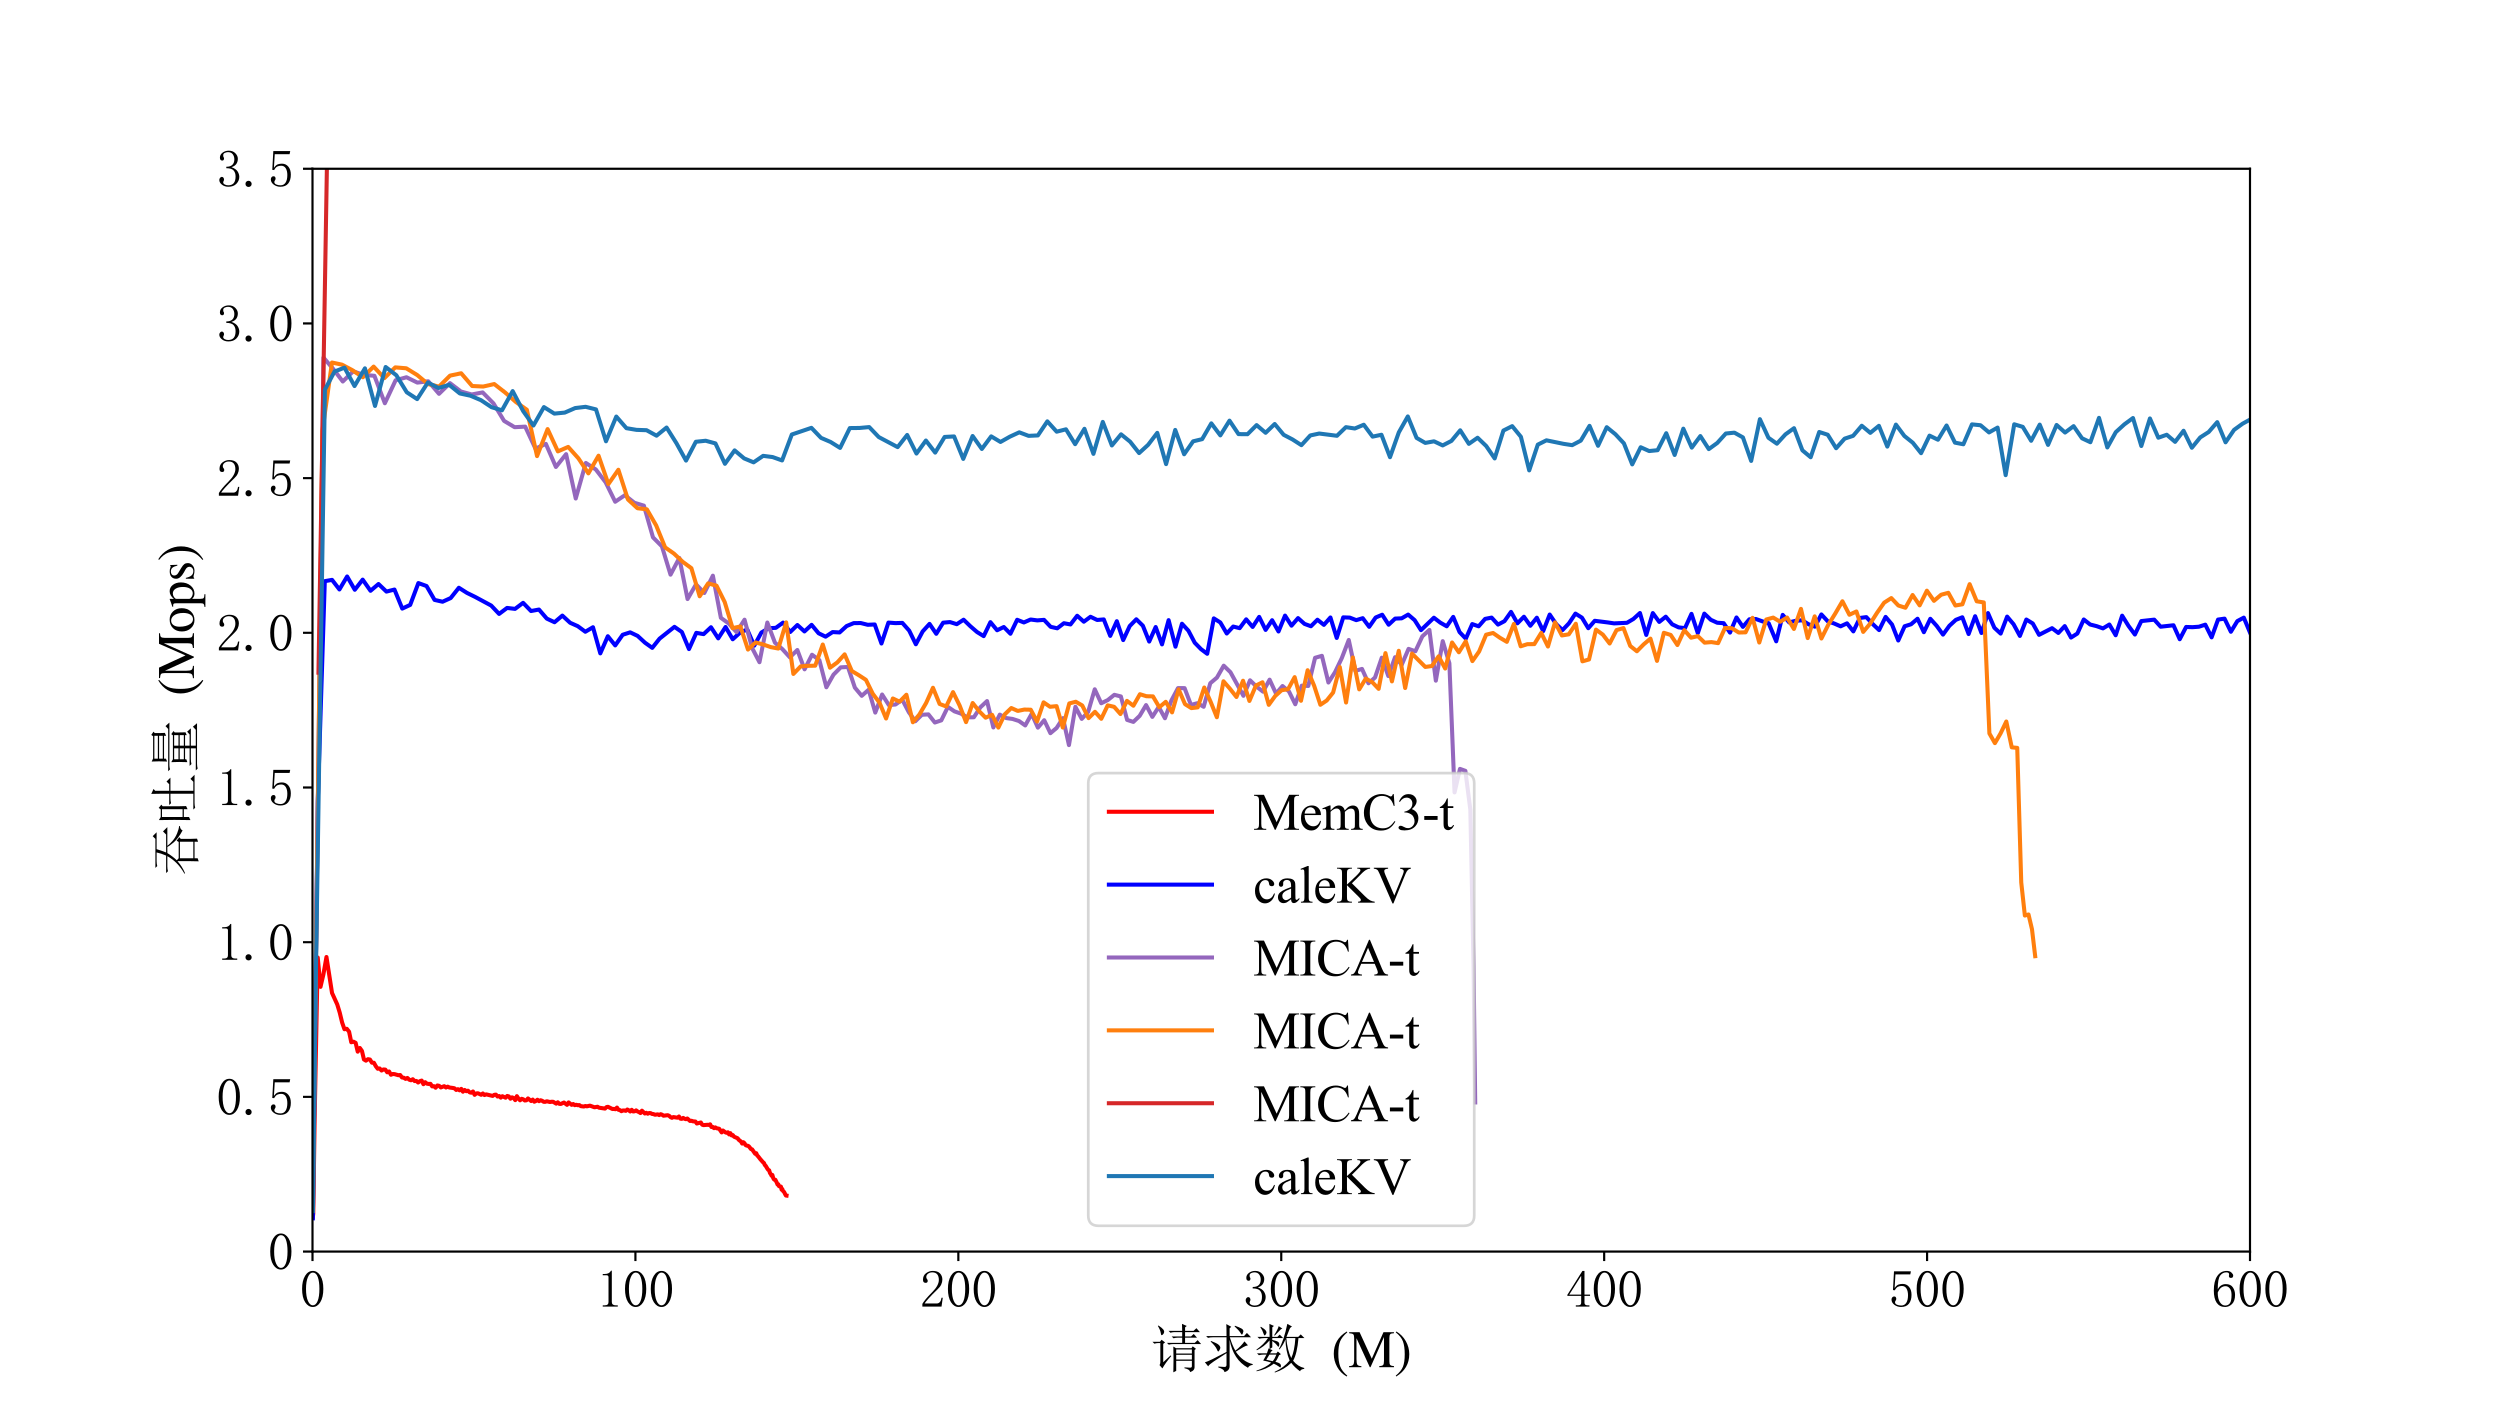 <?xml version="1.0" encoding="utf-8" standalone="no"?>
<!DOCTYPE svg PUBLIC "-//W3C//DTD SVG 1.1//EN"
  "http://www.w3.org/Graphics/SVG/1.1/DTD/svg11.dtd">
<svg xmlns:xlink="http://www.w3.org/1999/xlink" width="921.6pt" height="518.4pt" viewBox="0 0 921.6 518.4" xmlns="http://www.w3.org/2000/svg" version="1.1">
 <defs>
  <style type="text/css">*{stroke-linejoin: round; stroke-linecap: butt}</style>
 </defs>
 <g id="figure_1">
  <g id="patch_1">
   <path d="M 0 518.4 
L 921.6 518.4 
L 921.6 0 
L 0 0 
z
" style="fill: #ffffff"/>
  </g>
  <g id="axes_1">
   <g id="patch_2">
    <path d="M 115.2 461.376 
L 829.44 461.376 
L 829.44 62.208 
L 115.2 62.208 
z
" style="fill: #ffffff"/>
   </g>
   <g id="matplotlib.axis_1">
    <g id="xtick_1">
     <g id="line2d_1">
      <defs>
       <path id="md609d09a87" d="M 0 0 
L 0 3.5 
" style="stroke: #000000; stroke-width: 0.8"/>
      </defs>
      <g>
       <use xlink:href="#md609d09a87" x="115.2" y="461.376" style="stroke: #000000; stroke-width: 0.8"/>
      </g>
     </g>
     <g id="text_1">
      <!-- 0 -->
      <g transform="translate(110.45 481.958) scale(0.19 -0.19)">
       <defs>
        <path id="SimSun-30" d="M 1600 4225 
Q 1250 4225 1012 3687 
Q 775 3150 775 2250 
Q 775 1300 1012 775 
Q 1250 250 1600 250 
Q 1975 250 2187 775 
Q 2400 1300 2400 2250 
Q 2400 3150 2200 3687 
Q 2000 4225 1600 4225 
z
M 1600 50 
Q 1050 50 675 625 
Q 300 1200 300 2250 
Q 300 3225 662 3825 
Q 1025 4425 1600 4425 
Q 2150 4425 2512 3850 
Q 2875 3275 2875 2250 
Q 2875 1225 2512 637 
Q 2150 50 1600 50 
z
" transform="scale(0.016)"/>
       </defs>
       <use xlink:href="#SimSun-30"/>
      </g>
     </g>
    </g>
    <g id="xtick_2">
     <g id="line2d_2">
      <g>
       <use xlink:href="#md609d09a87" x="234.24" y="461.376" style="stroke: #000000; stroke-width: 0.8"/>
      </g>
     </g>
     <g id="text_2">
      <!-- 100 -->
      <g transform="translate(219.99 481.958) scale(0.19 -0.19)">
       <defs>
        <path id="SimSun-31" d="M 1825 4450 
L 1825 650 
Q 1825 450 1950 350 
Q 2075 250 2300 250 
L 2550 250 
L 2550 100 
L 725 100 
L 725 250 
L 950 250 
Q 1200 250 1312 350 
Q 1425 450 1425 650 
L 1425 3675 
Q 1425 3775 1362 3837 
Q 1300 3900 1175 3900 
L 725 3900 
L 725 4050 
L 950 4050 
Q 1250 4050 1437 4150 
Q 1625 4250 1725 4450 
L 1825 4450 
z
" transform="scale(0.016)"/>
       </defs>
       <use xlink:href="#SimSun-31"/>
       <use xlink:href="#SimSun-30" x="50"/>
       <use xlink:href="#SimSun-30" x="100"/>
      </g>
     </g>
    </g>
    <g id="xtick_3">
     <g id="line2d_3">
      <g>
       <use xlink:href="#md609d09a87" x="353.28" y="461.376" style="stroke: #000000; stroke-width: 0.8"/>
      </g>
     </g>
     <g id="text_3">
      <!-- 200 -->
      <g transform="translate(339.03 481.958) scale(0.19 -0.19)">
       <defs>
        <path id="SimSun-32" d="M 2325 3325 
Q 2325 3775 2125 4012 
Q 1925 4250 1525 4250 
Q 1225 4250 1012 4087 
Q 800 3925 800 3675 
Q 800 3525 900 3425 
Q 975 3325 975 3225 
Q 975 3100 912 3037 
Q 850 2975 725 2975 
Q 575 2975 487 3062 
Q 400 3150 400 3350 
Q 400 3875 775 4150 
Q 1150 4425 1575 4425 
Q 2175 4425 2462 4125 
Q 2750 3825 2750 3375 
Q 2750 3075 2612 2775 
Q 2475 2475 2175 2200 
Q 1450 1500 1062 1062 
Q 675 625 600 475 
L 2075 475 
Q 2300 475 2450 650 
Q 2600 825 2650 1175 
L 2800 1175 
L 2650 100 
L 325 100 
L 325 425 
Q 450 650 737 1000 
Q 1025 1350 1500 1825 
Q 1925 2250 2125 2625 
Q 2325 3000 2325 3325 
z
" transform="scale(0.016)"/>
       </defs>
       <use xlink:href="#SimSun-32"/>
       <use xlink:href="#SimSun-30" x="50"/>
       <use xlink:href="#SimSun-30" x="100"/>
      </g>
     </g>
    </g>
    <g id="xtick_4">
     <g id="line2d_4">
      <g>
       <use xlink:href="#md609d09a87" x="472.32" y="461.376" style="stroke: #000000; stroke-width: 0.8"/>
      </g>
     </g>
     <g id="text_4">
      <!-- 300 -->
      <g transform="translate(458.07 481.958) scale(0.19 -0.19)">
       <defs>
        <path id="SimSun-33" d="M 2800 1250 
Q 2800 775 2450 412 
Q 2100 50 1475 50 
Q 1025 50 700 300 
Q 375 550 375 875 
Q 375 1025 475 1137 
Q 575 1250 675 1250 
Q 825 1250 887 1137 
Q 950 1025 950 950 
Q 950 825 900 750 
Q 850 650 850 575 
Q 850 425 1037 325 
Q 1225 225 1450 225 
Q 1900 225 2125 487 
Q 2350 750 2350 1300 
Q 2350 1750 2112 2025 
Q 1875 2300 1225 2300 
L 1225 2475 
Q 1725 2475 1962 2712 
Q 2200 2950 2200 3375 
Q 2200 3725 2012 3987 
Q 1825 4250 1425 4250 
Q 1250 4250 1050 4162 
Q 850 4075 850 3875 
Q 850 3675 900 3625 
Q 950 3575 950 3500 
Q 950 3375 900 3300 
Q 850 3225 725 3225 
Q 625 3225 537 3300 
Q 450 3375 450 3575 
Q 450 3950 775 4187 
Q 1100 4425 1525 4425 
Q 2025 4425 2325 4112 
Q 2625 3800 2625 3450 
Q 2625 3075 2437 2812 
Q 2250 2550 1850 2425 
Q 2400 2225 2600 1900 
Q 2800 1575 2800 1250 
z
" transform="scale(0.016)"/>
       </defs>
       <use xlink:href="#SimSun-33"/>
       <use xlink:href="#SimSun-30" x="50"/>
       <use xlink:href="#SimSun-30" x="100"/>
      </g>
     </g>
    </g>
    <g id="xtick_5">
     <g id="line2d_5">
      <g>
       <use xlink:href="#md609d09a87" x="591.36" y="461.376" style="stroke: #000000; stroke-width: 0.8"/>
      </g>
     </g>
     <g id="text_5">
      <!-- 400 -->
      <g transform="translate(577.11 481.958) scale(0.19 -0.19)">
       <defs>
        <path id="SimSun-34" d="M 2300 575 
Q 2300 400 2400 325 
Q 2500 250 2675 250 
L 2900 250 
L 2900 100 
L 1250 100 
L 1250 250 
L 1525 250 
Q 1725 250 1812 325 
Q 1900 400 1900 575 
L 1900 1400 
L 225 1400 
L 225 1525 
L 2050 4425 
L 2300 4425 
L 2300 1550 
L 2975 1550 
L 2975 1400 
L 2300 1400 
L 2300 575 
z
M 1875 3800 
L 450 1550 
L 1900 1550 
L 1900 3800 
L 1875 3800 
z
" transform="scale(0.016)"/>
       </defs>
       <use xlink:href="#SimSun-34"/>
       <use xlink:href="#SimSun-30" x="50"/>
       <use xlink:href="#SimSun-30" x="100"/>
      </g>
     </g>
    </g>
    <g id="xtick_6">
     <g id="line2d_6">
      <g>
       <use xlink:href="#md609d09a87" x="710.4" y="461.376" style="stroke: #000000; stroke-width: 0.8"/>
      </g>
     </g>
     <g id="text_6">
      <!-- 500 -->
      <g transform="translate(696.15 481.958) scale(0.19 -0.19)">
       <defs>
        <path id="SimSun-35" d="M 1725 2850 
Q 2200 2850 2500 2487 
Q 2800 2125 2800 1525 
Q 2800 850 2487 450 
Q 2175 50 1525 50 
Q 1075 50 725 312 
Q 375 575 375 950 
Q 375 1100 462 1212 
Q 550 1325 700 1325 
Q 850 1325 900 1225 
Q 950 1125 950 1050 
Q 950 900 875 825 
Q 800 725 800 625 
Q 800 425 1037 325 
Q 1275 225 1550 225 
Q 1950 225 2162 550 
Q 2375 875 2375 1475 
Q 2375 1975 2187 2287 
Q 2000 2600 1625 2600 
Q 1350 2600 1150 2500 
Q 950 2400 775 2075 
L 550 2100 
L 675 4375 
L 2725 4375 
L 2650 4000 
L 850 4000 
L 750 2350 
Q 1000 2700 1237 2775 
Q 1475 2850 1725 2850 
z
" transform="scale(0.016)"/>
       </defs>
       <use xlink:href="#SimSun-35"/>
       <use xlink:href="#SimSun-30" x="50"/>
       <use xlink:href="#SimSun-30" x="100"/>
      </g>
     </g>
    </g>
    <g id="xtick_7">
     <g id="line2d_7">
      <g>
       <use xlink:href="#md609d09a87" x="829.44" y="461.376" style="stroke: #000000; stroke-width: 0.8"/>
      </g>
     </g>
     <g id="text_7">
      <!-- 600 -->
      <g transform="translate(815.19 481.958) scale(0.19 -0.19)">
       <defs>
        <path id="SimSun-36" d="M 775 1800 
Q 775 1050 1037 637 
Q 1300 225 1675 225 
Q 2050 225 2250 500 
Q 2450 775 2450 1525 
Q 2450 2025 2237 2300 
Q 2025 2575 1725 2575 
Q 1450 2575 1212 2412 
Q 975 2250 775 1800 
z
M 1750 2825 
Q 2350 2825 2612 2425 
Q 2875 2025 2875 1525 
Q 2875 775 2512 412 
Q 2150 50 1675 50 
Q 1000 50 650 562 
Q 300 1075 300 2050 
Q 300 3200 725 3812 
Q 1150 4425 1875 4425 
Q 2225 4425 2437 4225 
Q 2650 4025 2650 3875 
Q 2650 3725 2587 3650 
Q 2525 3575 2375 3575 
Q 2250 3575 2187 3637 
Q 2125 3700 2125 3825 
Q 2125 3875 2150 3925 
Q 2150 3975 2150 4025 
Q 2150 4125 2075 4187 
Q 2000 4250 1800 4250 
Q 1375 4250 1075 3862 
Q 775 3475 775 2175 
Q 925 2500 1187 2662 
Q 1450 2825 1750 2825 
z
" transform="scale(0.016)"/>
       </defs>
       <use xlink:href="#SimSun-36"/>
       <use xlink:href="#SimSun-30" x="50"/>
       <use xlink:href="#SimSun-30" x="100"/>
      </g>
     </g>
    </g>
    <g id="text_8">
     <!-- 请求数 $\mathrm{(M)}$ -->
     <g transform="translate(424.25 504.177) scale(0.19 -0.19)">
      <defs>
       <path id="SimSun-8bf7" d="M 3800 4400 
Q 3800 4925 3775 5250 
L 4350 5000 
L 4150 4825 
L 4150 4400 
L 5175 4400 
L 5525 4725 
L 5950 4250 
L 4150 4250 
L 4150 3725 
L 4875 3725 
L 5200 4025 
L 5600 3575 
L 4150 3575 
L 4150 2950 
L 5325 2950 
L 5675 3275 
L 6100 2800 
L 2650 2800 
Q 2450 2800 2175 2725 
L 1950 2950 
L 3800 2950 
L 3800 3575 
L 3225 3575 
Q 3025 3575 2750 3500 
L 2525 3725 
L 3800 3725 
L 3800 4250 
L 2850 4250 
Q 2650 4250 2375 4175 
L 2150 4400 
L 3800 4400 
z
M 3075 2150 
L 3075 1650 
L 4975 1650 
L 4975 2150 
L 3075 2150 
z
M 3075 1500 
L 3075 925 
L 4975 925 
L 4975 1500 
L 3075 1500 
z
M 2725 2500 
L 3050 2300 
L 4925 2300 
L 5075 2525 
L 5475 2225 
L 5300 2075 
L 5300 50 
Q 5325 -425 4750 -600 
Q 4750 -275 4075 -125 
L 4075 -25 
Q 4500 -50 4750 -62 
Q 5000 -75 4975 175 
L 4975 775 
L 3075 775 
L 3075 -450 
L 2725 -625 
Q 2750 125 2750 1000 
Q 2750 1875 2725 2500 
z
M 850 5000 
L 925 5050 
Q 1375 4750 1512 4562 
Q 1650 4375 1600 4200 
Q 1550 4025 1450 3950 
L 1325 3875 
Q 1225 3875 1200 4150 
Q 1150 4500 850 5000 
z
M 200 3075 
L 1100 3075 
L 1300 3325 
L 1725 3000 
L 1500 2825 
L 1500 600 
L 2400 1425 
L 2475 1350 
Q 1775 525 1400 -150 
L 1050 250 
Q 1150 400 1150 600 
L 1150 2925 
L 900 2925 
Q 700 2925 425 2850 
L 200 3075 
z
" transform="scale(0.016)"/>
       <path id="SimSun-6c42" d="M 3950 5025 
Q 4500 4825 4737 4687 
Q 4975 4550 4975 4350 
Q 4975 4300 4912 4125 
Q 4850 3950 4800 3950 
Q 4725 3950 4625 4150 
Q 4425 4475 3900 4950 
L 3950 5025 
z
M 2900 5225 
L 3500 4900 
L 3300 4700 
L 3300 3775 
L 5050 3775 
L 5400 4150 
L 5900 3625 
L 3325 3625 
Q 3650 2575 4000 2000 
Q 4725 2575 5100 3125 
L 5525 2650 
Q 5250 2600 4950 2425 
Q 4650 2225 4050 1875 
Q 4900 650 6100 375 
L 6100 275 
Q 5675 225 5525 -75 
Q 3750 900 3300 3325 
L 3300 175 
Q 3325 -425 2675 -600 
Q 2650 -250 1925 -25 
L 1925 75 
Q 2475 25 2687 25 
Q 2900 25 2925 250 
L 2925 1700 
Q 1950 1075 1387 700 
Q 825 325 700 100 
L 300 600 
Q 575 650 1225 975 
Q 1875 1300 2925 1850 
L 2925 3625 
L 1275 3625 
Q 950 3625 675 3550 
L 450 3775 
L 2925 3775 
Q 2925 4850 2900 5225 
z
M 1050 3175 
Q 1775 2900 1975 2712 
Q 2175 2525 2175 2350 
Q 2175 2250 2075 2075 
Q 1975 1900 1925 1900 
Q 1850 1900 1750 2175 
Q 1575 2575 1000 3100 
L 1050 3175 
z
" transform="scale(0.016)"/>
       <path id="SimSun-6570" d="M 1875 1525 
Q 1675 1200 1500 900 
Q 1825 825 2275 725 
Q 2500 975 2725 1525 
L 1875 1525 
z
M 850 4900 
Q 1325 4600 1425 4450 
Q 1525 4300 1525 4225 
Q 1525 4100 1437 3975 
Q 1350 3850 1300 3850 
Q 1225 3850 1150 4100 
Q 1050 4450 775 4850 
L 850 4900 
z
M 3000 4975 
L 3450 4675 
Q 3250 4625 3100 4425 
Q 2925 4225 2525 3825 
L 2450 3875 
Q 2925 4625 3000 4975 
z
M 1875 5250 
L 2425 5000 
L 2225 4825 
L 2225 3675 
L 2850 3675 
L 3125 3950 
L 3550 3525 
L 2225 3525 
L 2225 3300 
Q 2800 3175 2937 3062 
Q 3075 2950 3075 2775 
Q 3075 2700 3050 2587 
Q 3025 2475 2975 2475 
Q 2925 2475 2800 2650 
Q 2600 2925 2225 3175 
L 2225 2400 
L 1925 2200 
L 2275 2050 
Q 2150 2000 1950 1675 
L 2725 1675 
L 2900 1900 
L 3275 1575 
L 3050 1450 
Q 2800 875 2600 650 
Q 3000 550 3137 437 
Q 3275 325 3275 150 
Q 3275 -25 3200 -25 
Q 3125 -25 3025 75 
Q 2750 275 2400 425 
Q 1525 -275 325 -500 
L 300 -425 
Q 1450 -50 2100 550 
Q 1600 725 1125 800 
Q 1225 950 1525 1525 
L 1200 1525 
Q 875 1525 600 1450 
L 375 1675 
L 1575 1675 
Q 1675 1925 1775 2275 
L 1900 2225 
L 1900 3250 
Q 1225 2475 350 2050 
L 300 2125 
Q 1225 2775 1700 3525 
L 1250 3525 
Q 925 3525 650 3450 
L 425 3675 
L 1900 3675 
Q 1900 4575 1875 5250 
z
M 3925 3525 
Q 4050 2075 4525 1100 
Q 4925 1950 5025 3525 
L 3925 3525 
z
M 4050 5250 
L 4625 4925 
Q 4425 4850 4325 4625 
Q 4225 4400 3950 3675 
L 5375 3675 
L 5675 3975 
L 6125 3525 
L 5400 3525 
Q 5250 1675 4750 775 
Q 5325 75 6100 -100 
L 6100 -200 
Q 5625 -275 5600 -500 
Q 4950 -50 4525 525 
Q 3700 -275 2550 -650 
L 2500 -575 
Q 3650 -50 4325 800 
Q 3850 1975 3825 3375 
Q 3575 2725 3100 2150 
L 3025 2200 
Q 3625 3200 4050 5250 
z
" transform="scale(0.016)"/>
       <path id="SimSun-20" d="M 0 0 
Q 0 0 0 0 
z
" transform="scale(0.016)"/>
       <path id="STIXGeneral-Regular-28" d="M 1946 -1030 
L 1869 -1133 
Q 1126 -710 716 32 
Q 307 774 307 1613 
Q 307 3386 1888 4326 
L 1946 4224 
Q 1293 3667 1075 3126 
Q 858 2586 858 1632 
Q 858 685 1082 96 
Q 1306 -493 1946 -1030 
z
" transform="scale(0.016)"/>
       <path id="STIXGeneral-Regular-4d" d="M 5530 0 
L 3738 0 
L 3738 122 
Q 4115 147 4214 265 
Q 4314 384 4314 787 
L 4314 3661 
L 2682 0 
L 2592 0 
L 979 3514 
L 979 966 
Q 979 448 1088 294 
Q 1197 141 1574 122 
L 1574 0 
L 77 0 
L 77 122 
Q 358 141 480 205 
Q 602 269 650 432 
Q 698 595 698 966 
L 698 3514 
Q 698 3878 589 3984 
Q 480 4090 90 4115 
L 90 4237 
L 1357 4237 
L 2835 1024 
L 4250 4237 
L 5523 4237 
L 5523 4115 
Q 5178 4109 5072 3993 
Q 4966 3878 4966 3520 
L 4966 717 
Q 4966 378 5072 262 
Q 5178 147 5530 122 
L 5530 0 
z
" transform="scale(0.016)"/>
       <path id="STIXGeneral-Regular-29" d="M 186 4224 
L 262 4326 
Q 992 3891 1408 3148 
Q 1824 2406 1824 1581 
Q 1824 -166 243 -1133 
L 186 -1030 
Q 845 -486 1059 54 
Q 1274 595 1274 1562 
Q 1274 2534 1059 3120 
Q 845 3706 186 4224 
z
" transform="scale(0.016)"/>
      </defs>
      <use xlink:href="#SimSun-8bf7" transform="translate(0 0.969)"/>
      <use xlink:href="#SimSun-6c42" transform="translate(100 0.969)"/>
      <use xlink:href="#SimSun-6570" transform="translate(200 0.969)"/>
      <use xlink:href="#SimSun-20" transform="translate(300 0.969)"/>
      <use xlink:href="#STIXGeneral-Regular-28" transform="translate(350 0.969)"/>
      <use xlink:href="#STIXGeneral-Regular-4d" transform="translate(383.3 0.969)"/>
      <use xlink:href="#STIXGeneral-Regular-29" transform="translate(472.2 0.969)"/>
     </g>
    </g>
   </g>
   <g id="matplotlib.axis_2">
    <g id="ytick_1">
     <g id="line2d_8">
      <defs>
       <path id="mb148d6e665" d="M 0 0 
L -3.5 0 
" style="stroke: #000000; stroke-width: 0.8"/>
      </defs>
      <g>
       <use xlink:href="#mb148d6e665" x="115.2" y="461.376" style="stroke: #000000; stroke-width: 0.8"/>
      </g>
     </g>
     <g id="text_9">
      <!-- 0 -->
      <g transform="translate(98.7 468.167) scale(0.19 -0.19)">
       <use xlink:href="#SimSun-30"/>
      </g>
     </g>
    </g>
    <g id="ytick_2">
     <g id="line2d_9">
      <g>
       <use xlink:href="#mb148d6e665" x="115.2" y="404.352" style="stroke: #000000; stroke-width: 0.8"/>
      </g>
     </g>
     <g id="text_10">
      <!-- 0.5 -->
      <g transform="translate(79.7 411.143) scale(0.19 -0.19)">
       <defs>
        <path id="SimSun-2e" d="M 800 25 
Q 650 25 537 125 
Q 425 225 425 400 
Q 425 575 537 675 
Q 650 775 800 775 
Q 950 775 1062 662 
Q 1175 550 1175 400 
Q 1175 225 1062 125 
Q 950 25 800 25 
z
" transform="scale(0.016)"/>
       </defs>
       <use xlink:href="#SimSun-30"/>
       <use xlink:href="#SimSun-2e" x="50"/>
       <use xlink:href="#SimSun-35" x="100"/>
      </g>
     </g>
    </g>
    <g id="ytick_3">
     <g id="line2d_10">
      <g>
       <use xlink:href="#mb148d6e665" x="115.2" y="347.328" style="stroke: #000000; stroke-width: 0.8"/>
      </g>
     </g>
     <g id="text_11">
      <!-- 1.0 -->
      <g transform="translate(79.7 354.119) scale(0.19 -0.19)">
       <use xlink:href="#SimSun-31"/>
       <use xlink:href="#SimSun-2e" x="50"/>
       <use xlink:href="#SimSun-30" x="100"/>
      </g>
     </g>
    </g>
    <g id="ytick_4">
     <g id="line2d_11">
      <g>
       <use xlink:href="#mb148d6e665" x="115.2" y="290.304" style="stroke: #000000; stroke-width: 0.8"/>
      </g>
     </g>
     <g id="text_12">
      <!-- 1.5 -->
      <g transform="translate(79.7 297.095) scale(0.19 -0.19)">
       <use xlink:href="#SimSun-31"/>
       <use xlink:href="#SimSun-2e" x="50"/>
       <use xlink:href="#SimSun-35" x="100"/>
      </g>
     </g>
    </g>
    <g id="ytick_5">
     <g id="line2d_12">
      <g>
       <use xlink:href="#mb148d6e665" x="115.2" y="233.28" style="stroke: #000000; stroke-width: 0.8"/>
      </g>
     </g>
     <g id="text_13">
      <!-- 2.0 -->
      <g transform="translate(79.7 240.071) scale(0.19 -0.19)">
       <use xlink:href="#SimSun-32"/>
       <use xlink:href="#SimSun-2e" x="50"/>
       <use xlink:href="#SimSun-30" x="100"/>
      </g>
     </g>
    </g>
    <g id="ytick_6">
     <g id="line2d_13">
      <g>
       <use xlink:href="#mb148d6e665" x="115.2" y="176.256" style="stroke: #000000; stroke-width: 0.8"/>
      </g>
     </g>
     <g id="text_14">
      <!-- 2.5 -->
      <g transform="translate(79.7 183.047) scale(0.19 -0.19)">
       <use xlink:href="#SimSun-32"/>
       <use xlink:href="#SimSun-2e" x="50"/>
       <use xlink:href="#SimSun-35" x="100"/>
      </g>
     </g>
    </g>
    <g id="ytick_7">
     <g id="line2d_14">
      <g>
       <use xlink:href="#mb148d6e665" x="115.2" y="119.232" style="stroke: #000000; stroke-width: 0.8"/>
      </g>
     </g>
     <g id="text_15">
      <!-- 3.0 -->
      <g transform="translate(79.7 126.023) scale(0.19 -0.19)">
       <use xlink:href="#SimSun-33"/>
       <use xlink:href="#SimSun-2e" x="50"/>
       <use xlink:href="#SimSun-30" x="100"/>
      </g>
     </g>
    </g>
    <g id="ytick_8">
     <g id="line2d_15">
      <g>
       <use xlink:href="#mb148d6e665" x="115.2" y="62.208" style="stroke: #000000; stroke-width: 0.8"/>
      </g>
     </g>
     <g id="text_16">
      <!-- 3.5 -->
      <g transform="translate(79.7 68.999) scale(0.19 -0.19)">
       <use xlink:href="#SimSun-33"/>
       <use xlink:href="#SimSun-2e" x="50"/>
       <use xlink:href="#SimSun-35" x="100"/>
      </g>
     </g>
    </g>
    <g id="text_17">
     <!-- 吞吐量 $\mathrm{(Mops)}$ -->
     <g transform="translate(71.52 323.067) rotate(-90) scale(0.19 -0.19)">
      <defs>
       <path id="SimSun-541e" d="M 2200 1700 
L 2200 75 
L 4200 75 
L 4200 1700 
L 2200 1700 
z
M 1025 4675 
L 4550 4675 
L 4875 5000 
L 5350 4525 
L 3300 4525 
Q 3150 4025 2900 3375 
L 5075 3375 
L 5450 3750 
L 5975 3225 
L 3700 3225 
Q 3925 2925 4312 2587 
Q 4700 2250 5225 2037 
Q 5750 1825 6100 1800 
L 6100 1700 
Q 5700 1675 5575 1375 
Q 4600 1900 4137 2437 
Q 3675 2975 3575 3225 
L 2825 3225 
Q 2425 2575 1950 2075 
L 2200 1850 
L 4175 1850 
L 4325 2100 
L 4750 1775 
L 4550 1600 
L 4550 375 
Q 4550 -50 4575 -375 
L 4200 -500 
L 4200 -75 
L 2200 -75 
L 2200 -450 
L 1825 -575 
Q 1850 175 1850 625 
L 1850 2000 
Q 1175 1400 375 1075 
L 325 1150 
Q 1075 1575 1600 2100 
Q 2125 2625 2450 3225 
L 1225 3225 
Q 900 3225 625 3150 
L 400 3375 
L 2525 3375 
Q 2800 4025 2900 4525 
L 1850 4525 
Q 1525 4525 1250 4450 
L 1025 4675 
z
" transform="scale(0.016)"/>
       <path id="SimSun-5410" d="M 3775 3000 
L 3775 3750 
Q 3775 4400 3750 5175 
L 4350 4900 
L 4125 4700 
L 4125 3000 
L 4925 3000 
L 5250 3325 
L 5725 2850 
L 4125 2850 
L 4125 75 
L 5225 75 
L 5575 425 
L 6075 -75 
L 2675 -75 
Q 2350 -75 2075 -150 
L 1850 75 
L 3775 75 
L 3775 2850 
L 3225 2850 
Q 2900 2850 2625 2775 
L 2400 3000 
L 3775 3000 
z
M 575 4250 
L 950 4025 
L 1875 4025 
L 2050 4275 
L 2450 3950 
L 2250 3800 
L 2250 1950 
Q 2250 1375 2275 950 
L 1900 775 
L 1900 1225 
L 950 1225 
L 950 600 
L 575 425 
Q 600 1075 600 2375 
Q 600 3675 575 4250 
z
M 950 3875 
L 950 1375 
L 1900 1375 
L 1900 3875 
L 950 3875 
z
" transform="scale(0.016)"/>
       <path id="SimSun-91cf" d="M 1700 2400 
L 1700 1875 
L 3025 1875 
L 3025 2400 
L 1700 2400 
z
M 3350 2400 
L 3350 1875 
L 4625 1875 
L 4625 2400 
L 3350 2400 
z
M 1700 1725 
L 1700 1225 
L 3025 1225 
L 3025 1725 
L 1700 1725 
z
M 3350 1725 
L 3350 1225 
L 4625 1225 
L 4625 1725 
L 3350 1725 
z
M 4950 2325 
Q 4950 1350 4975 1025 
L 4625 875 
L 4625 1075 
L 3350 1075 
L 3350 525 
L 4700 525 
L 5050 825 
L 5450 375 
L 3350 375 
L 3350 -225 
L 5275 -225 
L 5650 125 
L 6075 -375 
L 1175 -375 
Q 850 -375 575 -450 
L 350 -225 
L 3025 -225 
L 3025 375 
L 1725 375 
Q 1400 375 1125 300 
L 900 525 
L 3025 525 
L 3025 1075 
L 1700 1075 
L 1700 925 
L 1350 800 
Q 1375 1300 1375 1787 
Q 1375 2275 1350 2750 
L 1700 2550 
L 4600 2550 
L 4750 2750 
L 5125 2475 
L 4950 2325 
z
M 1775 4800 
L 1775 4375 
L 4550 4375 
L 4550 4800 
L 1775 4800 
z
M 1775 4225 
L 1775 3775 
L 4550 3775 
L 4550 4225 
L 1775 4225 
z
M 4875 4750 
Q 4875 3825 4900 3525 
L 4550 3375 
L 4550 3625 
L 1775 3625 
L 1775 3400 
L 1425 3250 
Q 1450 3650 1450 4262 
Q 1450 4875 1425 5125 
L 1800 4950 
L 4500 4950 
L 4650 5175 
L 5050 4900 
L 4875 4750 
z
M 250 3125 
L 5375 3125 
L 5725 3450 
L 6150 2975 
L 950 2975 
Q 750 2975 475 2900 
L 250 3125 
z
" transform="scale(0.016)"/>
       <path id="STIXGeneral-Regular-6f" d="M 3008 1478 
Q 3008 806 2608 371 
Q 2208 -64 1568 -64 
Q 979 -64 582 368 
Q 186 800 186 1459 
Q 186 2125 582 2534 
Q 979 2944 1626 2944 
Q 2221 2944 2614 2537 
Q 3008 2131 3008 1478 
z
M 2432 1306 
Q 2432 2035 2112 2445 
Q 1856 2765 1504 2765 
Q 1171 2765 966 2493 
Q 762 2221 762 1747 
Q 762 928 1101 435 
Q 1318 115 1677 115 
Q 2029 115 2230 432 
Q 2432 749 2432 1306 
z
" transform="scale(0.016)"/>
       <path id="STIXGeneral-Regular-70" d="M 1018 2931 
L 1018 2438 
Q 1421 2944 1939 2944 
Q 2406 2944 2707 2560 
Q 3008 2176 3008 1581 
Q 3008 883 2621 409 
Q 2234 -64 1664 -64 
Q 1466 -64 1328 -6 
Q 1190 51 1018 211 
L 1018 -794 
Q 1018 -1094 1120 -1180 
Q 1222 -1267 1581 -1274 
L 1581 -1389 
L 32 -1389 
L 32 -1280 
Q 314 -1254 397 -1171 
Q 480 -1088 480 -838 
L 480 2157 
Q 480 2381 429 2451 
Q 378 2522 218 2522 
Q 115 2522 58 2515 
L 58 2618 
Q 506 2752 979 2944 
L 1018 2931 
z
M 1018 2138 
L 1018 563 
Q 1018 422 1238 281 
Q 1459 141 1683 141 
Q 2029 141 2243 467 
Q 2458 794 2458 1325 
Q 2458 1888 2243 2224 
Q 2029 2560 1670 2560 
Q 1446 2560 1232 2419 
Q 1018 2278 1018 2138 
z
" transform="scale(0.016)"/>
       <path id="STIXGeneral-Regular-73" d="M 998 1926 
L 1664 1523 
Q 1984 1331 2105 1164 
Q 2227 998 2227 736 
Q 2227 416 1961 176 
Q 1696 -64 1331 -64 
Q 1030 -64 864 -6 
Q 691 51 570 51 
Q 461 51 416 -26 
L 333 -26 
L 333 979 
L 435 979 
Q 538 512 730 294 
Q 922 77 1248 77 
Q 1485 77 1632 211 
Q 1779 346 1779 550 
Q 1779 845 1440 1030 
L 1094 1222 
Q 326 1651 326 2150 
Q 326 2522 566 2730 
Q 806 2938 1210 2938 
Q 1491 2938 1638 2867 
Q 1754 2816 1818 2816 
Q 1862 2816 1920 2880 
L 1990 2880 
L 2022 2010 
L 1926 2010 
Q 1818 2445 1654 2621 
Q 1491 2797 1203 2797 
Q 986 2797 854 2688 
Q 723 2579 723 2362 
Q 723 2253 796 2128 
Q 870 2003 998 1926 
z
" transform="scale(0.016)"/>
      </defs>
      <use xlink:href="#SimSun-541e" transform="translate(0 0.141)"/>
      <use xlink:href="#SimSun-5410" transform="translate(100 0.141)"/>
      <use xlink:href="#SimSun-91cf" transform="translate(200 0.141)"/>
      <use xlink:href="#SimSun-20" transform="translate(300 0.141)"/>
      <use xlink:href="#STIXGeneral-Regular-28" transform="translate(350 0.141)"/>
      <use xlink:href="#STIXGeneral-Regular-4d" transform="translate(383.3 0.141)"/>
      <use xlink:href="#STIXGeneral-Regular-6f" transform="translate(472.2 0.141)"/>
      <use xlink:href="#STIXGeneral-Regular-70" transform="translate(522.2 0.141)"/>
      <use xlink:href="#STIXGeneral-Regular-73" transform="translate(572.2 0.141)"/>
      <use xlink:href="#STIXGeneral-Regular-29" transform="translate(611.1 0.141)"/>
     </g>
    </g>
   </g>
   <g id="line2d_16">
    <path d="M 115.333 448.663 
L 115.479 447.404 
L 115.995 411.909 
L 117.126 352.989 
L 118.145 363.793 
L 119.211 359.251 
L 120.345 352.79 
L 122.399 366.051 
L 124.324 370.287 
L 125.243 373.31 
L 126.125 376.96 
L 126.98 379.412 
L 127.838 379.254 
L 128.684 380.321 
L 129.489 384.218 
L 130.297 384.006 
L 131.1 384.425 
L 131.87 387.684 
L 132.653 386.328 
L 133.425 387.417 
L 134.164 390.555 
L 134.899 391.003 
L 135.639 390.461 
L 136.378 390.583 
L 137.105 391.749 
L 137.832 391.776 
L 138.545 393.063 
L 139.249 393.985 
L 139.953 393.873 
L 140.65 394.639 
L 141.351 394.236 
L 142.051 394.309 
L 142.741 395.293 
L 143.434 394.987 
L 144.114 396.196 
L 144.798 395.912 
L 145.48 395.977 
L 146.839 396.366 
L 147.519 396.296 
L 148.189 397.195 
L 148.858 397.295 
L 149.522 397.722 
L 150.19 397.38 
L 150.852 398.017 
L 151.511 398.228 
L 152.174 397.852 
L 152.83 398.518 
L 153.487 398.475 
L 154.138 399.058 
L 154.793 398.563 
L 155.451 398.348 
L 156.095 399.679 
L 156.747 398.94 
L 157.393 399.494 
L 158.038 399.585 
L 158.684 399.544 
L 159.319 400.487 
L 159.956 400.399 
L 160.587 400.979 
L 161.226 400.15 
L 161.864 400.27 
L 162.495 400.877 
L 163.766 400.411 
L 164.397 400.9 
L 165.032 400.578 
L 165.663 400.897 
L 166.924 401.064 
L 167.552 401.197 
L 168.174 401.796 
L 168.799 401.518 
L 169.419 401.946 
L 170.045 401.402 
L 170.661 402.447 
L 171.283 401.803 
L 171.9 402.255 
L 172.519 402.074 
L 173.132 402.683 
L 173.743 402.816 
L 174.359 402.363 
L 174.963 403.596 
L 175.571 403.093 
L 176.18 403.019 
L 177.39 403.586 
L 177.999 403.093 
L 178.601 403.677 
L 179.206 403.425 
L 181.01 403.854 
L 181.609 403.999 
L 182.212 403.598 
L 182.816 403.528 
L 183.412 404.224 
L 184.011 404.036 
L 184.603 404.632 
L 185.201 404.103 
L 186.389 404.661 
L 186.988 404.017 
L 187.585 404.19 
L 188.173 405.029 
L 188.766 404.526 
L 189.357 404.775 
L 189.94 405.552 
L 190.538 404.091 
L 191.127 404.998 
L 191.709 405.615 
L 192.297 405.061 
L 192.883 405.247 
L 193.464 405.681 
L 194.046 405.61 
L 194.635 404.928 
L 195.799 405.88 
L 196.384 405.349 
L 196.96 406.133 
L 197.54 405.873 
L 198.124 405.406 
L 198.703 405.94 
L 199.285 405.597 
L 199.865 405.804 
L 200.441 406.179 
L 201.018 406.173 
L 201.596 405.973 
L 202.748 406.251 
L 203.325 406.145 
L 203.901 406.156 
L 205.043 406.844 
L 205.618 406.346 
L 206.186 406.916 
L 206.754 406.954 
L 207.899 406.435 
L 209.032 407.286 
L 209.606 406.397 
L 210.739 407.288 
L 211.307 406.991 
L 211.871 407.407 
L 212.435 407.259 
L 212.999 407.43 
L 213.562 407.381 
L 214.122 407.776 
L 215.239 407.904 
L 215.799 407.715 
L 216.358 407.836 
L 217.48 407.583 
L 219.151 408.194 
L 220.265 407.995 
L 220.818 408.335 
L 223.022 408.67 
L 223.578 408.118 
L 224.136 408.018 
L 225.79 408.83 
L 226.339 408.791 
L 226.887 408.907 
L 227.441 408.302 
L 227.987 409.106 
L 228.531 409.233 
L 229.071 409.629 
L 229.614 409.37 
L 230.157 409.367 
L 230.699 409.501 
L 231.245 409.01 
L 231.789 409.297 
L 232.328 409.74 
L 232.874 409.121 
L 233.413 409.727 
L 233.953 409.669 
L 234.496 409.329 
L 235.035 409.738 
L 235.572 409.963 
L 236.105 410.314 
L 236.647 409.44 
L 237.714 410.48 
L 238.248 410.219 
L 238.779 410.563 
L 239.312 410.298 
L 239.845 410.35 
L 240.374 410.645 
L 240.903 410.694 
L 241.431 410.939 
L 242.486 410.799 
L 243.011 411.067 
L 243.54 410.737 
L 244.066 410.922 
L 244.589 411.293 
L 246.16 411.106 
L 246.682 411.348 
L 247.2 411.82 
L 247.714 412.073 
L 248.232 411.792 
L 249.264 411.957 
L 249.78 412.019 
L 250.299 411.586 
L 250.811 412.382 
L 251.322 412.458 
L 251.836 412.108 
L 252.347 412.425 
L 252.856 412.578 
L 253.368 412.327 
L 254.378 413.233 
L 254.881 413.15 
L 255.383 413.347 
L 256.384 413.453 
L 256.877 414.17 
L 258.363 413.798 
L 258.851 414.595 
L 259.337 414.765 
L 260.801 414.642 
L 261.289 414.698 
L 261.778 414.473 
L 262.258 415.459 
L 262.737 415.429 
L 263.212 415.882 
L 263.69 415.604 
L 264.165 415.917 
L 265.111 416.102 
L 266.035 417.447 
L 266.501 416.756 
L 267.422 417.434 
L 267.879 417.599 
L 268.338 417.41 
L 268.789 418.187 
L 269.244 417.725 
L 269.691 418.555 
L 270.14 418.437 
L 270.582 419.027 
L 271.897 419.597 
L 272.327 420.169 
L 273.176 420.841 
L 273.592 421.561 
L 274.013 421.06 
L 274.43 421.416 
L 274.84 422.114 
L 275.248 422.316 
L 275.655 422.365 
L 276.06 422.596 
L 276.854 423.601 
L 277.248 423.69 
L 278.392 425.333 
L 278.771 425.11 
L 279.14 425.947 
L 279.506 426.309 
L 280.223 427.245 
L 281.267 428.44 
L 281.608 428.701 
L 281.941 429.463 
L 282.271 429.789 
L 282.912 430.86 
L 283.226 431.286 
L 283.539 431.423 
L 283.841 432.424 
L 284.139 432.815 
L 284.431 433.421 
L 284.726 433.143 
L 285.01 434.215 
L 285.288 434.722 
L 285.564 434.936 
L 285.84 434.925 
L 286.376 436.029 
L 286.634 436.672 
L 286.893 436.559 
L 287.145 437.234 
L 287.396 437.36 
L 287.647 437.337 
L 287.896 437.464 
L 288.134 438.558 
L 288.375 438.325 
L 288.609 438.979 
L 289.07 439.457 
L 289.511 440.355 
L 289.727 440.721 
L 289.942 440.75 
L 289.942 440.75 
" clip-path="url(#pb081da2e6b)" style="fill: none; stroke: #ff0000; stroke-width: 1.5; stroke-linecap: square"/>
   </g>
   <g id="line2d_17">
    <path d="M 115.329 449.121 
L 117.148 295.292 
L 119.73 214.237 
L 122.404 213.767 
L 125.122 217.296 
L 127.965 212.515 
L 130.793 217.411 
L 133.7 213.679 
L 136.59 217.788 
L 139.534 215.29 
L 142.454 218.081 
L 145.411 217.334 
L 148.29 224.351 
L 151.208 222.993 
L 154.23 214.945 
L 157.243 216.037 
L 160.196 221.149 
L 163.15 221.82 
L 166.135 220.467 
L 169.156 216.673 
L 172.154 218.571 
L 175.145 220.04 
L 181.08 223.236 
L 183.989 226.314 
L 186.931 224.106 
L 189.865 224.457 
L 192.832 222.235 
L 195.754 225.246 
L 198.686 224.703 
L 201.57 228.042 
L 204.422 229.378 
L 207.307 226.936 
L 210.165 229.573 
L 212.987 230.832 
L 215.78 232.887 
L 218.597 231.225 
L 221.295 240.859 
L 224.068 234.541 
L 226.789 237.921 
L 229.546 234.002 
L 232.308 233.107 
L 235.052 234.417 
L 237.761 236.915 
L 240.442 238.828 
L 243.147 235.427 
L 248.628 231.08 
L 251.353 232.971 
L 253.987 239.278 
L 256.683 233.297 
L 259.379 233.764 
L 262.095 231.223 
L 264.768 235.324 
L 267.471 231.138 
L 270.108 235.661 
L 272.77 233.245 
L 275.448 232.038 
L 278.039 238.019 
L 280.68 233.174 
L 283.346 231.591 
L 286.002 231.446 
L 288.677 229.516 
L 291.301 232.973 
L 293.948 230.403 
L 296.555 232.773 
L 299.185 230.346 
L 301.772 233.448 
L 304.342 234.701 
L 306.938 233.005 
L 309.509 233.143 
L 312.106 230.785 
L 314.714 229.709 
L 317.303 229.676 
L 319.88 230.324 
L 322.455 230.204 
L 324.939 237.226 
L 327.511 229.508 
L 330.075 229.706 
L 332.637 229.63 
L 335.163 232.471 
L 337.617 237.502 
L 340.128 232.774 
L 342.662 229.994 
L 345.146 233.641 
L 347.674 229.546 
L 350.193 229.322 
L 352.704 230.094 
L 355.222 228.452 
L 357.713 230.86 
L 360.18 232.992 
L 362.622 234.501 
L 365.111 229.352 
L 367.572 232.334 
L 370.042 231.141 
L 372.485 233.623 
L 374.967 228.475 
L 377.442 229.463 
L 379.917 228.379 
L 382.397 228.699 
L 384.869 228.504 
L 387.309 231.072 
L 389.745 231.618 
L 392.191 229.744 
L 394.627 230.2 
L 397.094 226.995 
L 399.541 229.186 
L 402.008 227.365 
L 404.455 228.547 
L 406.897 228.343 
L 409.277 234.41 
L 411.706 229 
L 414.057 235.955 
L 416.459 230.785 
L 418.892 228.297 
L 421.304 230.665 
L 423.645 236.504 
L 426.03 231.15 
L 428.363 237.544 
L 430.797 228.611 
L 433.325 238.389 
L 435.723 229.934 
L 438.095 232.499 
L 440.424 236.928 
L 442.734 239.296 
L 445.025 241.01 
L 447.458 227.96 
L 449.86 229.465 
L 452.23 233.533 
L 454.613 230.974 
L 456.989 231.565 
L 459.395 228.318 
L 461.774 231.111 
L 464.183 227.408 
L 466.553 232.209 
L 468.954 228.634 
L 471.309 232.791 
L 473.716 226.936 
L 476.1 230.646 
L 478.51 227.857 
L 480.891 229.988 
L 483.262 230.859 
L 485.664 228.455 
L 488.036 230.35 
L 490.447 227.623 
L 492.766 235.17 
L 495.175 227.586 
L 497.572 227.679 
L 499.966 228.607 
L 502.364 227.889 
L 504.734 231.067 
L 507.129 227.636 
L 509.538 226.616 
L 511.906 230.293 
L 514.306 228.041 
L 516.7 227.941 
L 519.105 226.561 
L 521.488 228.607 
L 523.83 232.294 
L 528.591 227.715 
L 530.961 229.536 
L 533.321 230.877 
L 535.715 227.414 
L 538.05 233.012 
L 540.358 235.432 
L 542.725 230.061 
L 545.085 230.884 
L 547.474 228.148 
L 549.866 227.672 
L 552.229 230.247 
L 554.608 228.984 
L 557.022 225.569 
L 559.388 229.775 
L 561.786 227.357 
L 564.144 230.677 
L 566.538 227.713 
L 568.88 232.641 
L 571.284 226.545 
L 573.651 230.044 
L 575.999 232.275 
L 578.366 229.799 
L 580.77 226.199 
L 583.161 227.693 
L 585.511 231.58 
L 587.89 228.85 
L 592.64 229.449 
L 595.009 229.803 
L 599.753 229.591 
L 602.14 228.177 
L 604.552 225.984 
L 606.881 234.059 
L 609.292 226.009 
L 611.669 229.263 
L 614.065 227.339 
L 616.432 230.144 
L 618.788 231.27 
L 621.141 231.557 
L 623.546 226.295 
L 625.878 233.41 
L 628.286 226.204 
L 630.667 228.477 
L 633.041 229.565 
L 635.414 229.727 
L 637.747 233.197 
L 640.137 227.624 
L 642.496 231.084 
L 644.885 228.306 
L 647.266 228.182 
L 649.642 229.037 
L 652.006 229.76 
L 654.784 236.416 
L 657.182 226.678 
L 659.549 229.434 
L 661.929 228.862 
L 664.311 228.66 
L 666.677 230.114 
L 669.032 231.005 
L 671.43 226.511 
L 673.797 229.044 
L 676.162 229.853 
L 678.519 230.888 
L 680.884 229.789 
L 683.216 232.75 
L 685.605 227.806 
L 688 227.496 
L 690.368 230.057 
L 692.713 232.275 
L 695.109 227.418 
L 697.475 230.222 
L 699.776 236.113 
L 702.128 230.863 
L 704.487 230.133 
L 706.875 228.091 
L 709.211 233.053 
L 711.595 228.115 
L 713.944 230.718 
L 716.268 233.939 
L 718.623 230.686 
L 720.996 228.503 
L 723.385 227.553 
L 725.713 233.731 
L 728.11 227.167 
L 730.444 233.348 
L 732.848 226.007 
L 735.199 231.417 
L 737.521 233.568 
L 739.913 227.311 
L 742.277 230.116 
L 744.606 234.428 
L 746.99 228.39 
L 749.358 229.836 
L 751.68 234.028 
L 756.466 231.572 
L 758.789 233.331 
L 761.148 230.809 
L 763.462 235.028 
L 765.794 233.549 
L 768.16 228.37 
L 770.525 230.224 
L 772.884 230.817 
L 775.235 231.654 
L 777.598 230.224 
L 779.92 234.178 
L 782.31 226.965 
L 784.666 230.757 
L 787.004 233.914 
L 789.375 228.951 
L 794.137 228.429 
L 796.498 231.031 
L 801.23 230.501 
L 803.534 235.645 
L 805.891 231.127 
L 808.245 231.2 
L 810.603 231.035 
L 812.963 230.276 
L 815.286 234.955 
L 817.664 228.403 
L 820.054 228.053 
L 822.392 232.89 
L 824.775 228.961 
L 827.161 227.69 
L 829.502 233.333 
L 831.78 238.315 
L 834.103 234.265 
L 836.472 229.577 
L 838.841 229.554 
L 841.221 228.736 
L 843.569 232.34 
L 845.909 232.177 
L 848.208 236.269 
L 850.546 231.731 
L 852.858 235.007 
L 855.183 233.845 
L 857.481 236.9 
L 859.84 230.138 
L 862.152 234.325 
L 864.471 234.25 
L 866.775 235.725 
L 869.063 236.255 
L 871.396 233.099 
L 873.761 228.957 
L 876.101 232.537 
L 878.484 228.032 
L 880.814 233.314 
L 883.149 232.233 
L 885.528 228.991 
L 887.874 231.283 
L 890.221 231.712 
L 892.595 228.459 
L 894.916 232.575 
L 897.245 232.555 
L 899.614 229.978 
L 901.937 233.427 
L 904.296 230.54 
L 906.641 230.464 
L 908.984 229.798 
L 911.344 228.496 
L 913.669 233.08 
L 915.985 233.951 
L 918.345 230.53 
L 920.726 228.152 
L 922.6 231.803 
L 922.6 231.803 
" clip-path="url(#pb081da2e6b)" style="fill: none; stroke: #0000ff; stroke-width: 1.5; stroke-linecap: square"/>
   </g>
   <g id="line2d_18">
    <path d="M 115.659 416.17 
L 119.246 131.833 
L 122.76 135.913 
L 126.365 140.638 
L 130.174 136.896 
L 134.084 138.185 
L 138.019 138.539 
L 141.872 148.656 
L 145.842 140.177 
L 149.849 139.07 
L 153.852 141.043 
L 157.867 140.557 
L 161.838 145.177 
L 165.873 141.235 
L 169.888 144.316 
L 173.901 145.417 
L 177.925 144.66 
L 181.913 148.7 
L 185.821 155.151 
L 189.703 157.474 
L 193.61 157.277 
L 197.399 165.396 
L 201.223 163.625 
L 204.925 172.138 
L 208.69 167.419 
L 212.239 183.772 
L 215.958 170.66 
L 219.648 173.077 
L 223.26 177.796 
L 226.785 184.963 
L 230.343 182.561 
L 233.86 185.336 
L 237.364 186.402 
L 240.716 198.101 
L 244.014 201.419 
L 247.183 211.843 
L 250.425 205.689 
L 253.462 220.832 
L 256.573 215.427 
L 259.648 218.598 
L 262.796 212.22 
L 265.744 227.756 
L 268.657 229.854 
L 271.525 233.026 
L 274.464 228.444 
L 277.253 238.853 
L 279.969 244.119 
L 282.868 229.489 
L 285.669 236.907 
L 288.439 239.317 
L 291.175 242.32 
L 293.932 239.614 
L 296.602 246.739 
L 299.341 241.366 
L 302.052 243.348 
L 304.63 253.358 
L 307.259 248.706 
L 309.93 246.015 
L 312.581 245.862 
L 315.144 253.492 
L 317.671 256.504 
L 320.219 254.27 
L 322.661 262.691 
L 325.182 256.025 
L 327.653 259.91 
L 330.12 259.709 
L 332.607 257.944 
L 335.041 262.568 
L 337.427 265.875 
L 339.838 263.49 
L 342.25 263.349 
L 344.623 266.347 
L 347 265.552 
L 349.428 260.587 
L 351.842 262.235 
L 354.242 263.062 
L 356.616 264.432 
L 359.001 264.411 
L 361.416 260.729 
L 363.866 258.44 
L 366.189 268.167 
L 368.567 263.443 
L 370.927 264.705 
L 373.275 265.034 
L 375.626 265.792 
L 377.945 267.426 
L 380.31 263.145 
L 382.61 268.233 
L 384.94 265.501 
L 387.222 270.282 
L 389.512 268.351 
L 391.85 264.734 
L 394.058 274.672 
L 396.438 260.544 
L 398.771 265.011 
L 401.119 262.459 
L 403.568 254.102 
L 405.956 259.247 
L 408.359 258.084 
L 410.783 256.139 
L 413.198 256.731 
L 415.503 265.385 
L 417.802 266.121 
L 420.125 263.896 
L 422.487 259.918 
L 424.797 264.266 
L 427.151 260.606 
L 429.45 264.772 
L 431.828 258.215 
L 434.252 253.67 
L 436.685 253.675 
L 439.036 259.856 
L 441.392 259.234 
L 443.725 260.544 
L 446.155 251.87 
L 448.613 249.781 
L 451.113 245.398 
L 453.587 247.799 
L 458.376 256.501 
L 460.813 250.789 
L 463.211 253.113 
L 465.594 254.971 
L 468.027 250.55 
L 470.397 255.689 
L 472.791 252.9 
L 475.166 254.894 
L 477.485 259.617 
L 479.881 252.765 
L 482.28 252.87 
L 484.79 242.489 
L 487.308 241.763 
L 489.71 251.604 
L 492.144 247.804 
L 494.64 242.597 
L 497.206 235.919 
L 499.647 247.308 
L 502.091 246.592 
L 504.48 251.885 
L 506.885 249.769 
L 509.378 242.457 
L 511.787 249.212 
L 514.278 242.272 
L 516.735 245.037 
L 519.252 239.202 
L 521.764 240.081 
L 524.327 234.588 
L 526.933 232.212 
L 529.305 250.917 
L 531.847 236.352 
L 534.296 244.507 
L 536.205 292.106 
L 538.205 283.445 
L 540.194 284.164 
L 542.023 298.453 
L 543.205 356.236 
L 543.821 406.404 
L 543.821 406.404 
" clip-path="url(#pb081da2e6b)" style="fill: none; stroke: #9467bd; stroke-width: 1.5; stroke-linecap: square"/>
   </g>
   <g id="line2d_19">
    <path d="M 115.383 443.344 
L 118.851 158.791 
L 122.381 133.644 
L 126.052 134.419 
L 129.872 136.446 
L 133.759 139.064 
L 137.734 135.147 
L 141.699 139.388 
L 145.717 135.429 
L 149.764 135.768 
L 153.799 138.251 
L 157.81 141.594 
L 161.828 142.516 
L 165.899 138.471 
L 170.003 137.602 
L 174.055 142.297 
L 178.111 142.495 
L 182.194 141.576 
L 186.23 144.714 
L 190.23 148.234 
L 194.223 151.058 
L 197.978 168.136 
L 201.87 158.181 
L 205.657 166.398 
L 209.457 164.751 
L 213.217 168.948 
L 216.9 174.501 
L 220.649 167.989 
L 224.277 178.449 
L 227.953 173.175 
L 231.492 184.131 
L 234.984 187.348 
L 238.469 187.767 
L 241.888 193.701 
L 245.186 201.782 
L 248.451 204.078 
L 251.686 207.123 
L 254.871 209.457 
L 257.926 219.81 
L 261.042 215.062 
L 264.143 215.915 
L 267.161 221.953 
L 270.051 231.543 
L 272.943 230.95 
L 275.736 239.456 
L 278.547 236.828 
L 281.35 237.582 
L 284.142 238.551 
L 286.913 239.081 
L 289.811 229.432 
L 292.467 248.441 
L 295.155 245.667 
L 297.841 245.448 
L 300.518 245.397 
L 303.303 237.595 
L 305.971 246.145 
L 308.649 244.216 
L 311.365 241.22 
L 314.008 247.354 
L 316.632 248.929 
L 319.22 250.624 
L 321.75 255.769 
L 324.232 259.059 
L 326.641 264.866 
L 329.146 257.49 
L 331.626 258.67 
L 334.134 256.111 
L 336.521 266.255 
L 338.936 263.375 
L 341.4 259.164 
L 343.929 253.54 
L 346.379 259.509 
L 348.819 260.428 
L 351.322 255.145 
L 353.764 260.104 
L 356.124 266.204 
L 358.568 259.163 
L 360.97 262.194 
L 363.335 264.569 
L 365.719 263.502 
L 368.035 268.22 
L 370.408 263.312 
L 372.81 261.008 
L 375.196 262.075 
L 377.591 261.576 
L 379.974 261.627 
L 382.299 265.986 
L 384.706 258.917 
L 387.093 260.546 
L 389.488 260.311 
L 391.784 268.196 
L 394.185 259.309 
L 396.581 258.696 
L 398.961 260.061 
L 401.29 264.735 
L 403.645 262.402 
L 405.975 264.974 
L 408.346 260.024 
L 410.716 260.562 
L 413.048 263.22 
L 415.441 258.368 
L 417.809 260.157 
L 420.222 255.915 
L 422.627 256.659 
L 425.02 256.711 
L 427.371 260.71 
L 429.744 258.712 
L 432.068 262.61 
L 434.494 254.124 
L 436.842 259.578 
L 439.186 261.038 
L 441.523 260.767 
L 443.941 253.448 
L 446.294 258.727 
L 448.58 264.403 
L 451.024 251.15 
L 453.428 253.921 
L 455.803 256.936 
L 458.237 250.946 
L 460.584 258.397 
L 462.986 252.719 
L 465.404 251.516 
L 467.721 259.829 
L 470.074 256.586 
L 472.454 254.436 
L 474.832 254.077 
L 477.261 249.621 
L 479.593 258.336 
L 482.046 247.074 
L 484.439 252.775 
L 486.741 259.808 
L 489.076 258.244 
L 491.439 255.299 
L 493.902 245.908 
L 496.213 258.975 
L 498.709 242.372 
L 501.065 254.122 
L 503.469 250.157 
L 505.857 251.46 
L 508.219 253.939 
L 510.73 240.769 
L 513.121 251.188 
L 515.644 239.91 
L 518.003 253.634 
L 520.507 240.934 
L 525.417 245.861 
L 527.855 245.519 
L 530.33 241.944 
L 532.756 246.447 
L 535.293 236.853 
L 537.8 240.454 
L 540.33 236.405 
L 542.786 243.706 
L 545.271 240.155 
L 547.833 233.979 
L 550.397 233.347 
L 552.94 235.11 
L 555.477 236.608 
L 558.08 230 
L 560.583 238.247 
L 563.098 237.456 
L 565.604 237.451 
L 568.155 233.301 
L 570.641 238.335 
L 573.237 229.416 
L 575.777 234.254 
L 578.324 233.84 
L 580.907 229.935 
L 583.342 243.794 
L 585.778 243.105 
L 588.344 232.108 
L 590.882 233.953 
L 593.378 237.225 
L 595.927 232.271 
L 598.479 231.543 
L 600.966 238.13 
L 603.422 240.081 
L 605.906 237.559 
L 608.42 235.426 
L 610.837 243.628 
L 613.362 233.274 
L 615.882 234.064 
L 618.357 237.783 
L 620.89 232.294 
L 623.395 235.081 
L 625.905 234.505 
L 628.388 236.909 
L 630.879 236.703 
L 633.363 237.089 
L 635.903 231.491 
L 638.448 231.589 
L 640.972 233.169 
L 643.488 233.102 
L 646.068 227.751 
L 648.538 236.863 
L 651.108 228.375 
L 653.676 227.671 
L 656.226 229.202 
L 658.792 227.647 
L 661.31 231.86 
L 663.908 224.456 
L 666.397 235.219 
L 668.963 227.212 
L 671.443 235.379 
L 673.979 230.3 
L 676.564 226.147 
L 679.189 221.651 
L 681.762 226.621 
L 684.347 225.412 
L 686.85 232.939 
L 689.386 229.932 
L 691.964 225.889 
L 694.577 222.168 
L 697.212 220.481 
L 699.816 223.222 
L 702.415 224.04 
L 705.06 219.344 
L 707.66 223.158 
L 710.327 217.749 
L 712.94 221.488 
L 715.584 219.241 
L 718.235 218.537 
L 720.826 223.21 
L 723.417 222.768 
L 726.09 215.345 
L 728.695 221.66 
L 731.297 222.08 
L 733.371 270.383 
L 735.402 273.949 
L 737.485 270.371 
L 739.601 265.977 
L 741.618 275.5 
L 743.634 275.694 
L 745.111 325.319 
L 746.446 337.506 
L 747.791 337.111 
L 749.074 342.58 
L 750.25 352.49 
L 750.25 352.49 
" clip-path="url(#pb081da2e6b)" style="fill: none; stroke: #ff7f0e; stroke-width: 1.5; stroke-linecap: square"/>
   </g>
   <g id="line2d_20">
    <path d="M 117.399 247.979 
L 121.553 -1 
M 877.826 -1 
L 880.541 4.688 
L 881.796 -1 
M 897.637 -1 
L 898.357 1.487 
L 900.853 -1 
L 900.853 -1 
" clip-path="url(#pb081da2e6b)" style="fill: none; stroke: #d62728; stroke-width: 1.5; stroke-linecap: square"/>
   </g>
   <g id="line2d_21">
    <path d="M 115.36 446.455 
L 116.45 358.905 
L 119.771 143.642 
L 123.3 136.986 
L 126.992 135.524 
L 130.689 142.312 
L 134.525 135.782 
L 138.242 149.649 
L 142.164 135.294 
L 146.085 138.316 
L 149.95 144.612 
L 153.781 147.124 
L 157.716 141.024 
L 161.631 143.031 
L 165.582 141.859 
L 169.496 145.037 
L 173.421 145.877 
L 177.306 147.521 
L 181.179 150.095 
L 185.049 151.258 
L 188.993 144.174 
L 192.852 151.534 
L 196.641 156.864 
L 200.508 150.068 
L 204.356 152.474 
L 208.189 152.098 
L 212.038 150.427 
L 215.876 149.969 
L 219.701 150.919 
L 223.392 162.676 
L 227.192 153.565 
L 230.918 157.843 
L 234.636 158.465 
L 238.345 158.592 
L 242.024 160.611 
L 245.727 157.605 
L 249.356 163.381 
L 252.899 169.788 
L 256.517 162.853 
L 260.141 162.479 
L 263.739 163.456 
L 267.242 170.978 
L 270.802 166.027 
L 274.316 168.984 
L 277.809 170.438 
L 281.328 168.044 
L 284.821 168.495 
L 288.305 169.734 
L 291.899 160.174 
L 299.115 157.721 
L 302.662 161.414 
L 306.193 162.933 
L 309.692 165.116 
L 313.277 157.808 
L 316.852 157.767 
L 320.424 157.439 
L 323.95 161.12 
L 330.909 164.822 
L 334.419 160.345 
L 337.845 167.197 
L 341.323 162.398 
L 344.747 166.847 
L 348.227 161.076 
L 351.709 160.888 
L 355.091 169.168 
L 358.547 160.731 
L 361.944 165.503 
L 365.397 160.866 
L 368.825 162.925 
L 372.27 160.978 
L 375.742 159.372 
L 379.18 160.672 
L 382.611 160.512 
L 386.09 155.327 
L 389.531 159.134 
L 392.959 158.264 
L 396.333 163.738 
L 399.768 158.071 
L 403.082 167.309 
L 406.53 155.535 
L 409.874 164.215 
L 413.265 160.111 
L 416.614 162.83 
L 419.92 167.021 
L 423.243 163.985 
L 426.614 159.572 
L 429.866 171.091 
L 433.234 158.494 
L 436.517 167.46 
L 439.838 162.688 
L 443.163 161.888 
L 446.54 156.067 
L 449.865 160.497 
L 453.243 155.067 
L 456.567 160.03 
L 459.887 160.064 
L 463.231 156.714 
L 466.555 159.539 
L 469.905 156.307 
L 473.206 160.284 
L 476.482 162.005 
L 479.746 164.104 
L 483.036 160.52 
L 486.319 159.815 
L 492.857 160.646 
L 496.151 157.465 
L 499.443 157.963 
L 502.741 156.576 
L 505.992 160.959 
L 509.256 160.27 
L 512.413 168.544 
L 515.661 159.39 
L 518.972 153.518 
L 522.208 161.428 
L 525.414 163.274 
L 528.633 162.685 
L 531.831 164.202 
L 535.05 162.543 
L 538.296 158.629 
L 541.483 163.619 
L 544.698 161.37 
L 547.872 164.419 
L 550.998 168.993 
L 554.216 158.72 
L 557.458 157.093 
L 560.663 161.016 
L 563.728 173.399 
L 566.895 163.91 
L 570.079 162.319 
L 576.405 163.621 
L 579.564 164.103 
L 582.737 162.439 
L 585.964 156.989 
L 589.107 164.335 
L 592.308 157.483 
L 595.494 160.073 
L 598.636 163.433 
L 601.701 171.19 
L 604.824 164.873 
L 607.947 166.274 
L 611.059 165.962 
L 614.243 159.7 
L 617.341 167.718 
L 620.538 158.026 
L 623.657 165.01 
L 626.816 160.749 
L 629.93 165.558 
L 633.05 163.295 
L 636.211 159.813 
L 639.372 159.498 
L 642.508 161.243 
L 645.552 169.913 
L 648.767 154.526 
L 651.919 161.381 
L 655.036 163.564 
L 658.183 160.126 
L 661.349 157.847 
L 664.43 166.003 
L 667.486 168.556 
L 670.643 159.246 
L 673.782 160.265 
L 676.871 165.232 
L 680.001 161.704 
L 683.132 160.67 
L 686.323 156.945 
L 689.463 159.567 
L 692.643 156.976 
L 695.737 164.634 
L 698.911 156.526 
L 702.028 160.716 
L 705.132 163.206 
L 708.184 167.061 
L 711.303 160.589 
L 714.412 162.099 
L 717.576 156.858 
L 720.679 163.176 
L 723.773 163.778 
L 726.942 156.442 
L 730.101 156.761 
L 733.239 159.41 
L 736.395 157.625 
L 739.365 175.16 
L 742.525 156.411 
L 745.673 157.358 
L 748.765 162.49 
L 751.919 156.531 
L 754.992 164.004 
L 758.143 156.664 
L 761.264 159.451 
L 764.414 157.096 
L 767.515 161.569 
L 770.599 163.021 
L 773.778 154.036 
L 776.844 164.945 
L 779.969 159.301 
L 783.127 156.435 
L 786.303 154.105 
L 789.373 164.41 
L 792.549 154.26 
L 795.648 161.359 
L 798.752 160.265 
L 801.826 162.885 
L 804.947 158.794 
L 808.004 165.055 
L 811.09 161.253 
L 814.209 159.249 
L 817.361 155.624 
L 820.428 163.053 
L 823.559 158.472 
L 826.712 156.186 
L 829.876 154.451 
L 833.041 154.127 
L 836.205 154.853 
L 839.336 158.359 
L 842.429 162.275 
L 845.563 157.861 
L 848.696 158.19 
L 851.835 157.323 
L 854.933 160.734 
L 858.041 159.33 
L 861.114 163.668 
L 864.162 165.702 
L 867.273 158.449 
L 870.358 162.616 
L 873.466 159.782 
L 876.512 164.918 
L 879.625 159.476 
L 882.79 152.659 
L 885.898 159.926 
L 888.984 160.966 
L 892.145 154.563 
L 895.269 157.704 
L 898.386 159.39 
L 901.458 162.481 
L 904.597 156.583 
L 907.754 155.121 
L 910.851 160.053 
L 914.004 155.357 
L 917.143 156.217 
L 920.215 161.329 
L 922.6 158.679 
L 922.6 158.679 
" clip-path="url(#pb081da2e6b)" style="fill: none; stroke: #1f77b4; stroke-width: 1.5; stroke-linecap: square"/>
   </g>
   <g id="patch_3">
    <path d="M 115.2 461.376 
L 115.2 62.208 
" style="fill: none; stroke: #000000; stroke-width: 0.8; stroke-linejoin: miter; stroke-linecap: square"/>
   </g>
   <g id="patch_4">
    <path d="M 829.44 461.376 
L 829.44 62.208 
" style="fill: none; stroke: #000000; stroke-width: 0.8; stroke-linejoin: miter; stroke-linecap: square"/>
   </g>
   <g id="patch_5">
    <path d="M 115.2 461.376 
L 829.44 461.376 
" style="fill: none; stroke: #000000; stroke-width: 0.8; stroke-linejoin: miter; stroke-linecap: square"/>
   </g>
   <g id="patch_6">
    <path d="M 115.2 62.208 
L 829.44 62.208 
" style="fill: none; stroke: #000000; stroke-width: 0.8; stroke-linejoin: miter; stroke-linecap: square"/>
   </g>
   <g id="legend_1">
    <g id="patch_7">
     <path d="M 404.977 451.876 
L 539.663 451.876 
Q 543.463 451.876 543.463 448.076 
L 543.463 288.791 
Q 543.463 284.991 539.663 284.991 
L 404.977 284.991 
Q 401.177 284.991 401.177 288.791 
L 401.177 448.076 
Q 401.177 451.876 404.977 451.876 
z
" style="fill: #ffffff; opacity: 0.8; stroke: #cccccc; stroke-linejoin: miter"/>
    </g>
    <g id="line2d_22">
     <path d="M 408.777 299.241 
L 427.777 299.241 
L 446.777 299.241 
" style="fill: none; stroke: #ff0000; stroke-width: 1.5; stroke-linecap: square"/>
    </g>
    <g id="text_18">
     <!-- MemC3-t -->
     <g transform="translate(461.977 305.891) scale(0.19 -0.19)">
      <defs>
       <path id="TimesNewRomanPSMT-4d" d="M 2619 0 
L 981 3566 
L 981 734 
Q 981 344 1066 247 
Q 1181 116 1431 116 
L 1581 116 
L 1581 0 
L 106 0 
L 106 116 
L 256 116 
Q 525 116 638 278 
Q 706 378 706 734 
L 706 3503 
Q 706 3784 644 3909 
Q 600 4000 483 4061 
Q 366 4122 106 4122 
L 106 4238 
L 1306 4238 
L 2844 922 
L 4356 4238 
L 5556 4238 
L 5556 4122 
L 5409 4122 
Q 5138 4122 5025 3959 
Q 4956 3859 4956 3503 
L 4956 734 
Q 4956 344 5044 247 
Q 5159 116 5409 116 
L 5556 116 
L 5556 0 
L 3756 0 
L 3756 116 
L 3906 116 
Q 4178 116 4288 278 
Q 4356 378 4356 734 
L 4356 3566 
L 2722 0 
L 2619 0 
z
" transform="scale(0.016)"/>
       <path id="TimesNewRomanPSMT-65" d="M 681 1784 
Q 678 1147 991 784 
Q 1303 422 1725 422 
Q 2006 422 2214 576 
Q 2422 731 2563 1106 
L 2659 1044 
Q 2594 616 2278 264 
Q 1963 -88 1488 -88 
Q 972 -88 605 314 
Q 238 716 238 1394 
Q 238 2128 614 2539 
Q 991 2950 1559 2950 
Q 2041 2950 2350 2633 
Q 2659 2316 2659 1784 
L 681 1784 
z
M 681 1966 
L 2006 1966 
Q 1991 2241 1941 2353 
Q 1863 2528 1708 2628 
Q 1553 2728 1384 2728 
Q 1125 2728 920 2526 
Q 716 2325 681 1966 
z
" transform="scale(0.016)"/>
       <path id="TimesNewRomanPSMT-6d" d="M 1050 2338 
Q 1363 2650 1419 2697 
Q 1559 2816 1721 2881 
Q 1884 2947 2044 2947 
Q 2313 2947 2506 2790 
Q 2700 2634 2766 2338 
Q 3088 2713 3309 2830 
Q 3531 2947 3766 2947 
Q 3994 2947 4170 2830 
Q 4347 2713 4450 2447 
Q 4519 2266 4519 1878 
L 4519 647 
Q 4519 378 4559 278 
Q 4591 209 4675 161 
Q 4759 113 4950 113 
L 4950 0 
L 3538 0 
L 3538 113 
L 3597 113 
Q 3781 113 3884 184 
Q 3956 234 3988 344 
Q 4000 397 4000 647 
L 4000 1878 
Q 4000 2228 3916 2372 
Q 3794 2572 3525 2572 
Q 3359 2572 3192 2489 
Q 3025 2406 2788 2181 
L 2781 2147 
L 2788 2013 
L 2788 647 
Q 2788 353 2820 281 
Q 2853 209 2943 161 
Q 3034 113 3253 113 
L 3253 0 
L 1806 0 
L 1806 113 
Q 2044 113 2133 169 
Q 2222 225 2256 338 
Q 2272 391 2272 647 
L 2272 1878 
Q 2272 2228 2169 2381 
Q 2031 2581 1784 2581 
Q 1616 2581 1450 2491 
Q 1191 2353 1050 2181 
L 1050 647 
Q 1050 366 1089 281 
Q 1128 197 1204 155 
Q 1281 113 1516 113 
L 1516 0 
L 100 0 
L 100 113 
Q 297 113 375 155 
Q 453 197 493 289 
Q 534 381 534 647 
L 534 1741 
Q 534 2213 506 2350 
Q 484 2453 437 2492 
Q 391 2531 309 2531 
Q 222 2531 100 2484 
L 53 2597 
L 916 2947 
L 1050 2947 
L 1050 2338 
z
" transform="scale(0.016)"/>
       <path id="TimesNewRomanPSMT-43" d="M 3853 4334 
L 3950 2894 
L 3853 2894 
Q 3659 3541 3300 3825 
Q 2941 4109 2438 4109 
Q 2016 4109 1675 3895 
Q 1334 3681 1139 3212 
Q 944 2744 944 2047 
Q 944 1472 1128 1050 
Q 1313 628 1683 403 
Q 2053 178 2528 178 
Q 2941 178 3256 354 
Q 3572 531 3950 1056 
L 4047 994 
Q 3728 428 3303 165 
Q 2878 -97 2294 -97 
Q 1241 -97 663 684 
Q 231 1266 231 2053 
Q 231 2688 515 3219 
Q 800 3750 1298 4042 
Q 1797 4334 2388 4334 
Q 2847 4334 3294 4109 
Q 3425 4041 3481 4041 
Q 3566 4041 3628 4100 
Q 3709 4184 3744 4334 
L 3853 4334 
z
" transform="scale(0.016)"/>
       <path id="TimesNewRomanPSMT-33" d="M 325 3431 
Q 506 3859 782 4092 
Q 1059 4325 1472 4325 
Q 1981 4325 2253 3994 
Q 2459 3747 2459 3466 
Q 2459 3003 1878 2509 
Q 2269 2356 2469 2072 
Q 2669 1788 2669 1403 
Q 2669 853 2319 450 
Q 1863 -75 997 -75 
Q 569 -75 414 31 
Q 259 138 259 259 
Q 259 350 332 419 
Q 406 488 509 488 
Q 588 488 669 463 
Q 722 447 909 348 
Q 1097 250 1169 231 
Q 1284 197 1416 197 
Q 1734 197 1970 444 
Q 2206 691 2206 1028 
Q 2206 1275 2097 1509 
Q 2016 1684 1919 1775 
Q 1784 1900 1550 2001 
Q 1316 2103 1072 2103 
L 972 2103 
L 972 2197 
Q 1219 2228 1467 2375 
Q 1716 2522 1828 2728 
Q 1941 2934 1941 3181 
Q 1941 3503 1739 3701 
Q 1538 3900 1238 3900 
Q 753 3900 428 3381 
L 325 3431 
z
" transform="scale(0.016)"/>
       <path id="TimesNewRomanPSMT-2d" d="M 259 1672 
L 1875 1672 
L 1875 1200 
L 259 1200 
L 259 1672 
z
" transform="scale(0.016)"/>
       <path id="TimesNewRomanPSMT-74" d="M 1031 3803 
L 1031 2863 
L 1700 2863 
L 1700 2644 
L 1031 2644 
L 1031 788 
Q 1031 509 1111 412 
Q 1191 316 1316 316 
Q 1419 316 1516 380 
Q 1613 444 1666 569 
L 1788 569 
Q 1678 263 1478 108 
Q 1278 -47 1066 -47 
Q 922 -47 784 33 
Q 647 113 581 261 
Q 516 409 516 719 
L 516 2644 
L 63 2644 
L 63 2747 
Q 234 2816 414 2980 
Q 594 3144 734 3369 
Q 806 3488 934 3803 
L 1031 3803 
z
" transform="scale(0.016)"/>
      </defs>
      <use xlink:href="#TimesNewRomanPSMT-4d"/>
      <use xlink:href="#TimesNewRomanPSMT-65" x="88.916"/>
      <use xlink:href="#TimesNewRomanPSMT-6d" x="133.301"/>
      <use xlink:href="#TimesNewRomanPSMT-43" x="211.084"/>
      <use xlink:href="#TimesNewRomanPSMT-33" x="277.783"/>
      <use xlink:href="#TimesNewRomanPSMT-2d" x="327.783"/>
      <use xlink:href="#TimesNewRomanPSMT-74" x="361.084"/>
     </g>
    </g>
    <g id="line2d_23">
     <path d="M 408.777 326.105 
L 427.777 326.105 
L 446.777 326.105 
" style="fill: none; stroke: #0000ff; stroke-width: 1.5; stroke-linecap: square"/>
    </g>
    <g id="text_19">
     <!-- caleKV -->
     <g transform="translate(461.977 332.755) scale(0.19 -0.19)">
      <defs>
       <path id="TimesNewRomanPSMT-63" d="M 2631 1088 
Q 2516 522 2178 217 
Q 1841 -88 1431 -88 
Q 944 -88 581 321 
Q 219 731 219 1428 
Q 219 2103 620 2525 
Q 1022 2947 1584 2947 
Q 2006 2947 2278 2723 
Q 2550 2500 2550 2259 
Q 2550 2141 2473 2067 
Q 2397 1994 2259 1994 
Q 2075 1994 1981 2113 
Q 1928 2178 1911 2362 
Q 1894 2547 1784 2644 
Q 1675 2738 1481 2738 
Q 1169 2738 978 2506 
Q 725 2200 725 1697 
Q 725 1184 976 792 
Q 1228 400 1656 400 
Q 1963 400 2206 609 
Q 2378 753 2541 1131 
L 2631 1088 
z
" transform="scale(0.016)"/>
       <path id="TimesNewRomanPSMT-61" d="M 1822 413 
Q 1381 72 1269 19 
Q 1100 -59 909 -59 
Q 613 -59 420 144 
Q 228 347 228 678 
Q 228 888 322 1041 
Q 450 1253 767 1440 
Q 1084 1628 1822 1897 
L 1822 2009 
Q 1822 2438 1686 2597 
Q 1550 2756 1291 2756 
Q 1094 2756 978 2650 
Q 859 2544 859 2406 
L 866 2225 
Q 866 2081 792 2003 
Q 719 1925 600 1925 
Q 484 1925 411 2006 
Q 338 2088 338 2228 
Q 338 2497 613 2722 
Q 888 2947 1384 2947 
Q 1766 2947 2009 2819 
Q 2194 2722 2281 2516 
Q 2338 2381 2338 1966 
L 2338 994 
Q 2338 584 2353 492 
Q 2369 400 2405 369 
Q 2441 338 2488 338 
Q 2538 338 2575 359 
Q 2641 400 2828 588 
L 2828 413 
Q 2478 -56 2159 -56 
Q 2006 -56 1915 50 
Q 1825 156 1822 413 
z
M 1822 616 
L 1822 1706 
Q 1350 1519 1213 1441 
Q 966 1303 859 1153 
Q 753 1003 753 825 
Q 753 600 887 451 
Q 1022 303 1197 303 
Q 1434 303 1822 616 
z
" transform="scale(0.016)"/>
       <path id="TimesNewRomanPSMT-6c" d="M 1184 4444 
L 1184 647 
Q 1184 378 1223 290 
Q 1263 203 1344 158 
Q 1425 113 1647 113 
L 1647 0 
L 244 0 
L 244 113 
Q 441 113 512 153 
Q 584 194 625 287 
Q 666 381 666 647 
L 666 3247 
Q 666 3731 644 3842 
Q 622 3953 573 3993 
Q 525 4034 450 4034 
Q 369 4034 244 3984 
L 191 4094 
L 1044 4444 
L 1184 4444 
z
" transform="scale(0.016)"/>
       <path id="TimesNewRomanPSMT-4b" d="M 1913 2350 
L 3475 797 
Q 3859 413 4131 273 
Q 4403 134 4675 116 
L 4675 0 
L 2659 0 
L 2659 116 
Q 2841 116 2920 177 
Q 3000 238 3000 313 
Q 3000 388 2970 447 
Q 2941 506 2775 669 
L 1313 2116 
L 1313 750 
Q 1313 428 1353 325 
Q 1384 247 1484 191 
Q 1619 116 1769 116 
L 1913 116 
L 1913 0 
L 106 0 
L 106 116 
L 256 116 
Q 519 116 638 269 
Q 713 369 713 750 
L 713 3488 
Q 713 3809 672 3916 
Q 641 3991 544 4047 
Q 406 4122 256 4122 
L 106 4122 
L 106 4238 
L 1913 4238 
L 1913 4122 
L 1769 4122 
Q 1622 4122 1484 4050 
Q 1388 4000 1350 3900 
Q 1313 3800 1313 3488 
L 1313 2191 
Q 1375 2250 1741 2588 
Q 2669 3438 2863 3722 
Q 2947 3847 2947 3941 
Q 2947 4013 2881 4067 
Q 2816 4122 2659 4122 
L 2563 4122 
L 2563 4238 
L 4119 4238 
L 4119 4122 
Q 3981 4119 3868 4084 
Q 3756 4050 3593 3951 
Q 3431 3853 3194 3634 
Q 3125 3572 2559 2994 
L 1913 2350 
z
" transform="scale(0.016)"/>
       <path id="TimesNewRomanPSMT-56" d="M 4544 4238 
L 4544 4122 
Q 4319 4081 4203 3978 
Q 4038 3825 3909 3509 
L 2431 -97 
L 2316 -97 
L 728 3556 
Q 606 3838 556 3900 
Q 478 3997 364 4051 
Q 250 4106 56 4122 
L 56 4238 
L 1788 4238 
L 1788 4122 
Q 1494 4094 1406 4022 
Q 1319 3950 1319 3838 
Q 1319 3681 1463 3350 
L 2541 866 
L 3541 3319 
Q 3688 3681 3688 3822 
Q 3688 3913 3597 3995 
Q 3506 4078 3291 4113 
Q 3275 4116 3238 4122 
L 3238 4238 
L 4544 4238 
z
" transform="scale(0.016)"/>
      </defs>
      <use xlink:href="#TimesNewRomanPSMT-63"/>
      <use xlink:href="#TimesNewRomanPSMT-61" x="44.385"/>
      <use xlink:href="#TimesNewRomanPSMT-6c" x="88.77"/>
      <use xlink:href="#TimesNewRomanPSMT-65" x="116.553"/>
      <use xlink:href="#TimesNewRomanPSMT-4b" x="160.938"/>
      <use xlink:href="#TimesNewRomanPSMT-56" x="233.154"/>
     </g>
    </g>
    <g id="line2d_24">
     <path d="M 408.777 352.969 
L 427.777 352.969 
L 446.777 352.969 
" style="fill: none; stroke: #9467bd; stroke-width: 1.5; stroke-linecap: square"/>
    </g>
    <g id="text_20">
     <!-- MICA-t -->
     <g transform="translate(461.977 359.619) scale(0.19 -0.19)">
      <defs>
       <path id="TimesNewRomanPSMT-49" d="M 1975 116 
L 1975 0 
L 159 0 
L 159 116 
L 309 116 
Q 572 116 691 269 
Q 766 369 766 750 
L 766 3488 
Q 766 3809 725 3913 
Q 694 3991 597 4047 
Q 459 4122 309 4122 
L 159 4122 
L 159 4238 
L 1975 4238 
L 1975 4122 
L 1822 4122 
Q 1563 4122 1444 3969 
Q 1366 3869 1366 3488 
L 1366 750 
Q 1366 428 1406 325 
Q 1438 247 1538 191 
Q 1672 116 1822 116 
L 1975 116 
z
" transform="scale(0.016)"/>
       <path id="TimesNewRomanPSMT-41" d="M 2928 1419 
L 1288 1419 
L 1000 750 
Q 894 503 894 381 
Q 894 284 986 211 
Q 1078 138 1384 116 
L 1384 0 
L 50 0 
L 50 116 
Q 316 163 394 238 
Q 553 388 747 847 
L 2238 4334 
L 2347 4334 
L 3822 809 
Q 4000 384 4145 257 
Q 4291 131 4550 116 
L 4550 0 
L 2878 0 
L 2878 116 
Q 3131 128 3220 200 
Q 3309 272 3309 375 
Q 3309 513 3184 809 
L 2928 1419 
z
M 2841 1650 
L 2122 3363 
L 1384 1650 
L 2841 1650 
z
" transform="scale(0.016)"/>
      </defs>
      <use xlink:href="#TimesNewRomanPSMT-4d"/>
      <use xlink:href="#TimesNewRomanPSMT-49" x="88.916"/>
      <use xlink:href="#TimesNewRomanPSMT-43" x="122.217"/>
      <use xlink:href="#TimesNewRomanPSMT-41" x="188.916"/>
      <use xlink:href="#TimesNewRomanPSMT-2d" x="261.133"/>
      <use xlink:href="#TimesNewRomanPSMT-74" x="294.434"/>
     </g>
    </g>
    <g id="line2d_25">
     <path d="M 408.777 379.833 
L 427.777 379.833 
L 446.777 379.833 
" style="fill: none; stroke: #ff7f0e; stroke-width: 1.5; stroke-linecap: square"/>
    </g>
    <g id="text_21">
     <!-- MICA-t -->
     <g transform="translate(461.977 386.483) scale(0.19 -0.19)">
      <use xlink:href="#TimesNewRomanPSMT-4d"/>
      <use xlink:href="#TimesNewRomanPSMT-49" x="88.916"/>
      <use xlink:href="#TimesNewRomanPSMT-43" x="122.217"/>
      <use xlink:href="#TimesNewRomanPSMT-41" x="188.916"/>
      <use xlink:href="#TimesNewRomanPSMT-2d" x="261.133"/>
      <use xlink:href="#TimesNewRomanPSMT-74" x="294.434"/>
     </g>
    </g>
    <g id="line2d_26">
     <path d="M 408.777 406.698 
L 427.777 406.698 
L 446.777 406.698 
" style="fill: none; stroke: #d62728; stroke-width: 1.5; stroke-linecap: square"/>
    </g>
    <g id="text_22">
     <!-- MICA-t -->
     <g transform="translate(461.977 413.348) scale(0.19 -0.19)">
      <use xlink:href="#TimesNewRomanPSMT-4d"/>
      <use xlink:href="#TimesNewRomanPSMT-49" x="88.916"/>
      <use xlink:href="#TimesNewRomanPSMT-43" x="122.217"/>
      <use xlink:href="#TimesNewRomanPSMT-41" x="188.916"/>
      <use xlink:href="#TimesNewRomanPSMT-2d" x="261.133"/>
      <use xlink:href="#TimesNewRomanPSMT-74" x="294.434"/>
     </g>
    </g>
    <g id="line2d_27">
     <path d="M 408.777 433.562 
L 427.777 433.562 
L 446.777 433.562 
" style="fill: none; stroke: #1f77b4; stroke-width: 1.5; stroke-linecap: square"/>
    </g>
    <g id="text_23">
     <!-- caleKV -->
     <g transform="translate(461.977 440.212) scale(0.19 -0.19)">
      <use xlink:href="#TimesNewRomanPSMT-63"/>
      <use xlink:href="#TimesNewRomanPSMT-61" x="44.385"/>
      <use xlink:href="#TimesNewRomanPSMT-6c" x="88.77"/>
      <use xlink:href="#TimesNewRomanPSMT-65" x="116.553"/>
      <use xlink:href="#TimesNewRomanPSMT-4b" x="160.938"/>
      <use xlink:href="#TimesNewRomanPSMT-56" x="233.154"/>
     </g>
    </g>
   </g>
  </g>
 </g>
 <defs>
  <clipPath id="pb081da2e6b">
   <rect x="115.2" y="62.208" width="714.24" height="399.168"/>
  </clipPath>
 </defs>
</svg>
